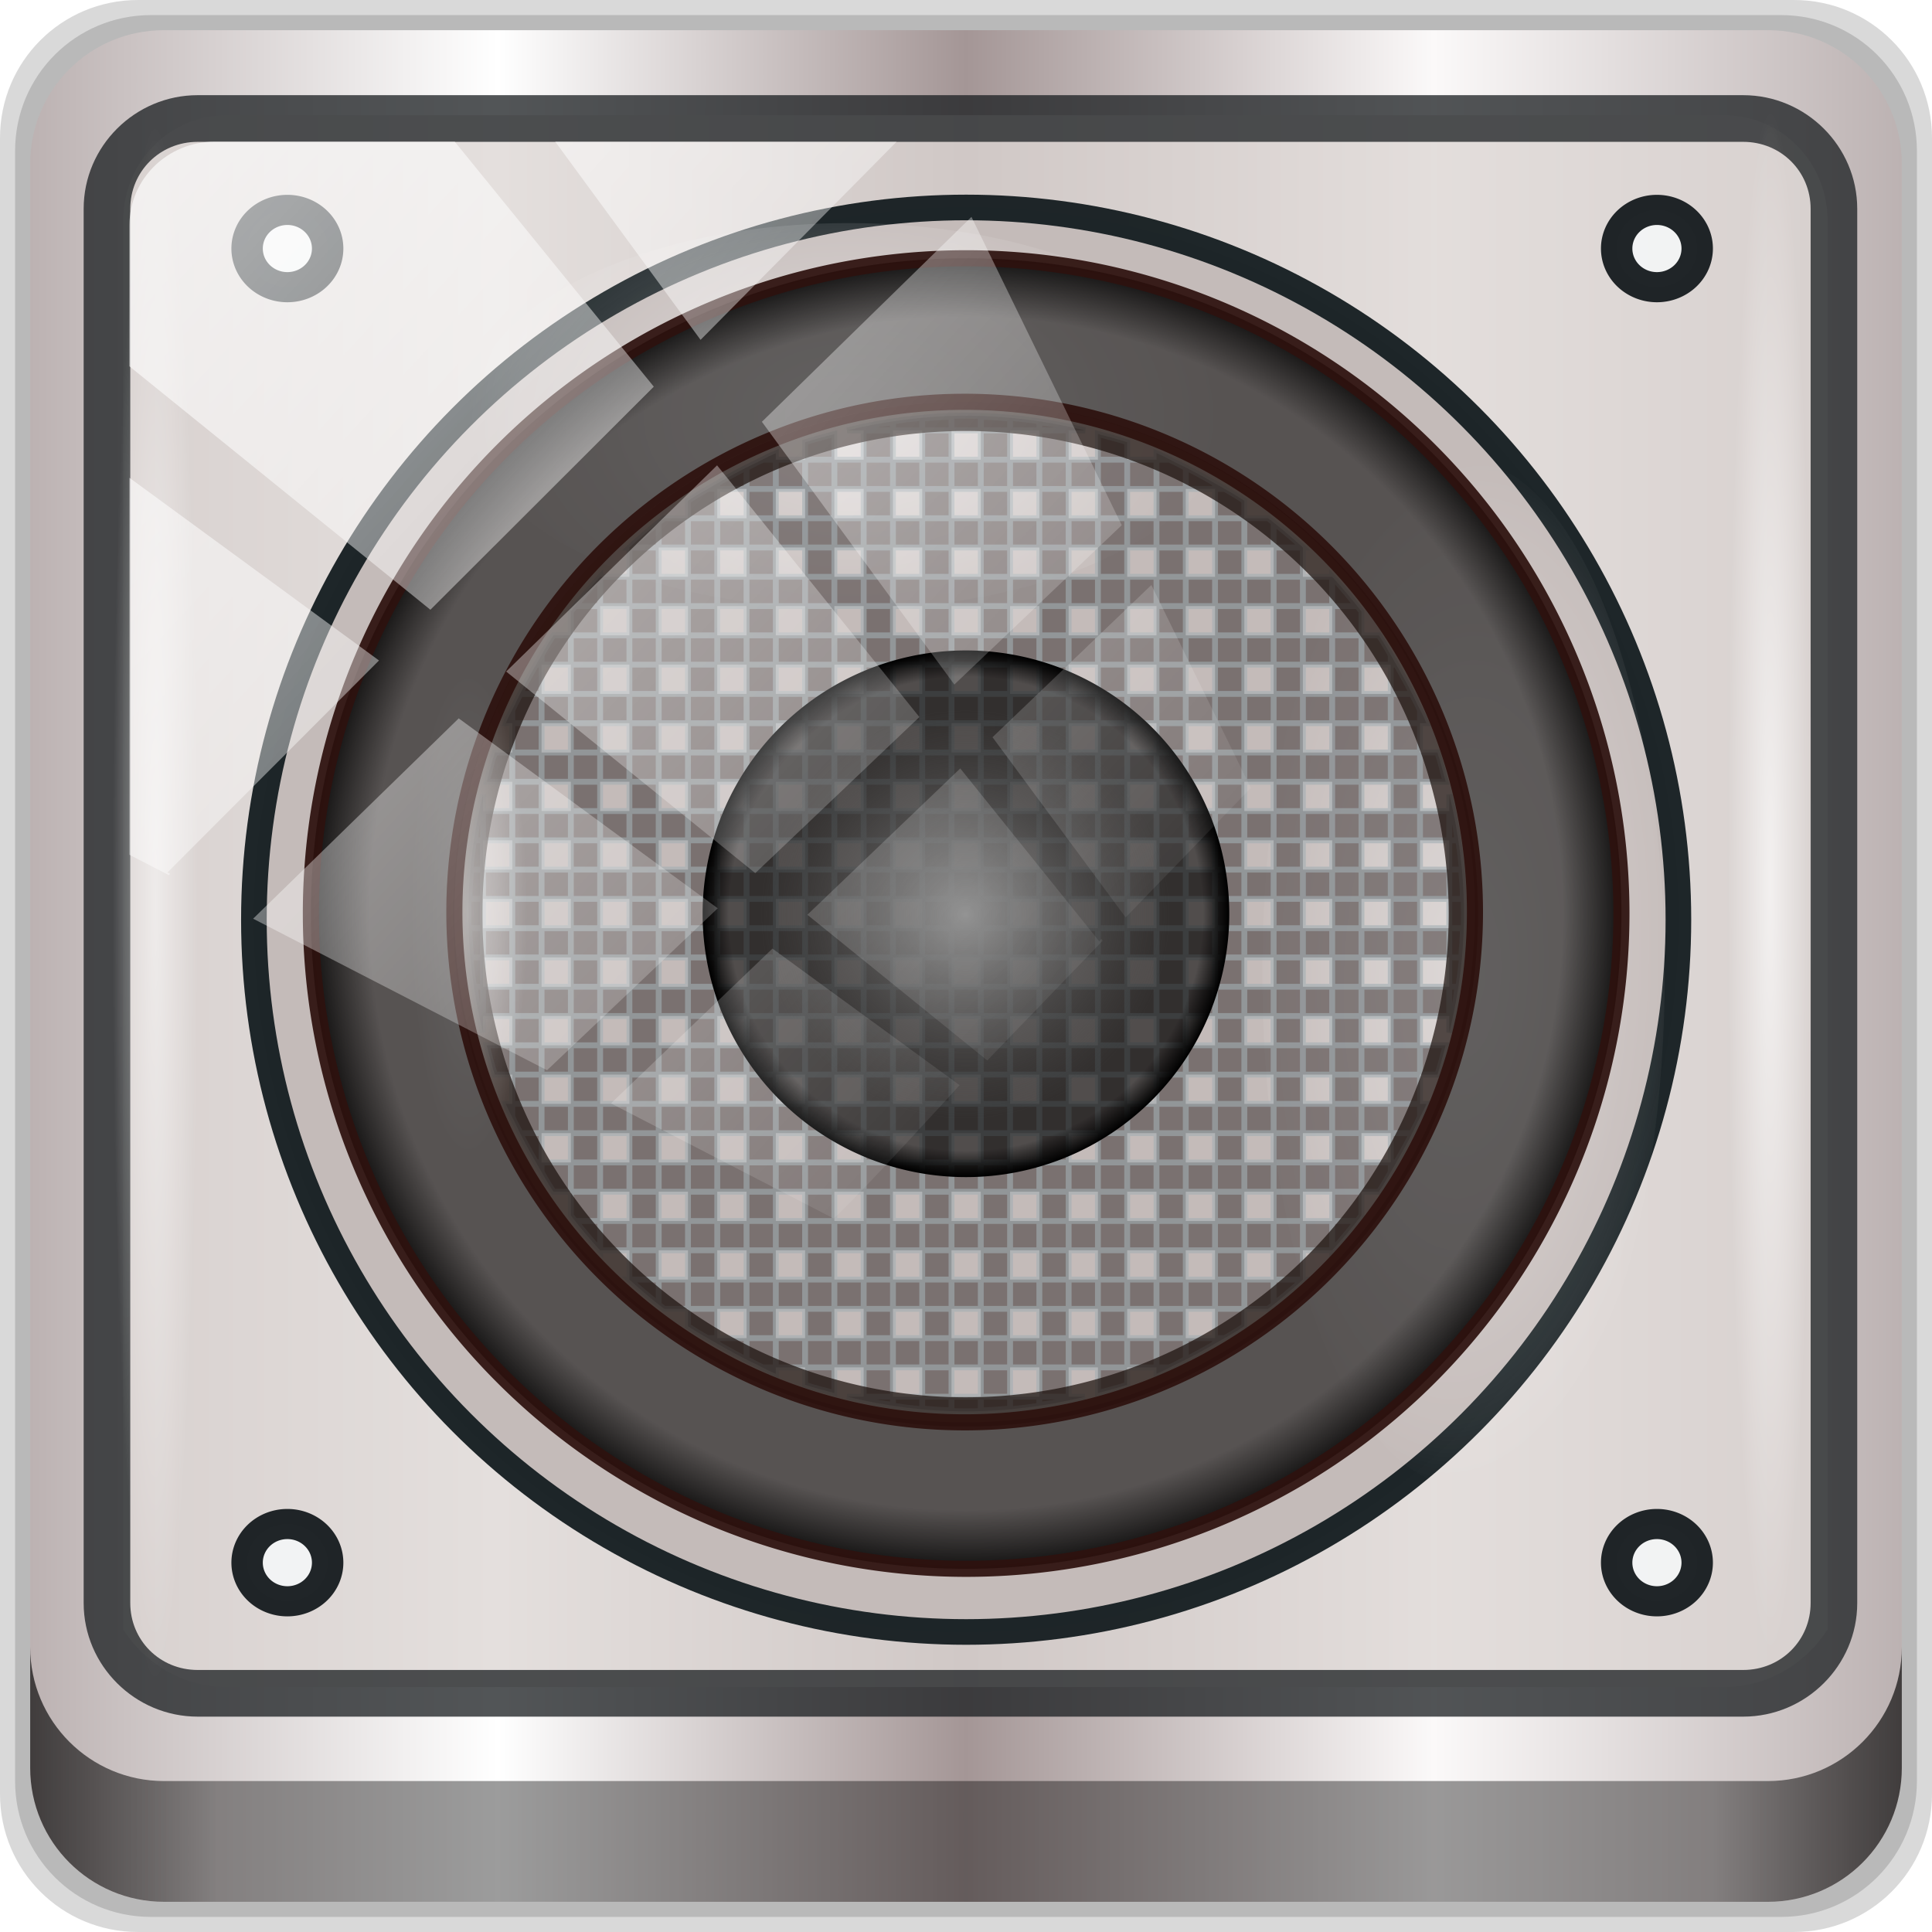 <?xml version="1.0" encoding="UTF-8" standalone="no"?>
<!-- Created with Inkscape (http://www.inkscape.org/) -->

<svg
   xmlns:dc="http://purl.org/dc/elements/1.1/"
   xmlns:cc="http://creativecommons.org/ns#"
   xmlns:rdf="http://www.w3.org/1999/02/22-rdf-syntax-ns#"
   xmlns:svg="http://www.w3.org/2000/svg"
   xmlns="http://www.w3.org/2000/svg"
   xmlns:xlink="http://www.w3.org/1999/xlink"
   xmlns:sodipodi="http://sodipodi.sourceforge.net/DTD/sodipodi-0.dtd"
   xmlns:inkscape="http://www.inkscape.org/namespaces/inkscape"
   width="96"
   height="96"
   viewBox="0 0 96 96"
   version="1.1"
   id="svg1072"
   inkscape:version="0.92.1 r15371"
   sodipodi:docname="audio.svg">
  <defs
     id="defs1066">
    <linearGradient
       y2="47"
       x2="90"
       y1="47"
       x1="6"
       gradientTransform="matrix(1.107,0,0,1.107,-4.994,-3.621)"
       gradientUnits="userSpaceOnUse"
       id="linearGradient4071"
       xlink:href="#linearGradient6139-0"
       inkscape:collect="always" />
    <linearGradient
       id="linearGradient6139-0">
      <stop
         style="stop-color:#bcb2b2;stop-opacity:1"
         offset="0"
         id="stop6141-2" />
      <stop
         id="stop6151-0"
         offset="0.25"
         style="stop-color:#ffffff;stop-opacity:1;" />
      <stop
         id="stop6147-1"
         offset="0.5"
         style="stop-color:#a49696;stop-opacity:1" />
      <stop
         style="stop-color:#fbf9f9;stop-opacity:1"
         offset="0.75"
         id="stop6149-4" />
      <stop
         style="stop-color:#bcb2b2;stop-opacity:1"
         offset="1"
         id="stop6143-4" />
    </linearGradient>
    <linearGradient
       gradientUnits="userSpaceOnUse"
       y2="88.172"
       x2="94.5"
       y1="88.172"
       x1="1.5"
       id="linearGradient4129"
       xlink:href="#linearGradient3832-0-6-1-1"
       inkscape:collect="always"
       gradientTransform="translate(0.149,0.415)" />
    <linearGradient
       id="linearGradient3832-0-6-1-1">
      <stop
         id="stop3834-6-3-7-1"
         offset="0"
         style="stop-color:#000000;stop-opacity:1;" />
      <stop
         style="stop-color:#000000;stop-opacity:0.588;"
         offset="0.1"
         id="stop3872-2-4" />
      <stop
         id="stop3844-6-2-7-6"
         offset="0.9"
         style="stop-color:#000000;stop-opacity:0.588;" />
      <stop
         id="stop3836-5-0-2-9"
         offset="1"
         style="stop-color:#000000;stop-opacity:1;" />
    </linearGradient>
    <radialGradient
       r="43.199"
       fy="44.893"
       fx="13.948"
       cy="44.893"
       cx="13.948"
       gradientTransform="matrix(0.893,0,0,0.049,32.821,-10.057)"
       gradientUnits="userSpaceOnUse"
       id="radialGradient7462"
       xlink:href="#linearGradient3737"
       inkscape:collect="always" />
    <linearGradient
       id="linearGradient3737">
      <stop
         id="stop3739"
         style="stop-color:#ffffff;stop-opacity:1"
         offset="0" />
      <stop
         id="stop3741"
         style="stop-color:#ffffff;stop-opacity:0"
         offset="1" />
    </linearGradient>
    <radialGradient
       r="43.199"
       fy="44.893"
       fx="13.948"
       cy="44.893"
       cx="13.948"
       gradientTransform="matrix(0.888,0,0,0.049,31.96,-90.317)"
       gradientUnits="userSpaceOnUse"
       id="radialGradient7464"
       xlink:href="#linearGradient3737"
       inkscape:collect="always" />
    <linearGradient
       y2="14.514"
       x2="50.528"
       y1="-28.642"
       x1="2.771"
       gradientUnits="userSpaceOnUse"
       id="linearGradient4767"
       xlink:href="#linearGradient3737"
       inkscape:collect="always" />
    <clipPath
       clipPathUnits="userSpaceOnUse"
       id="clipPath4156-4-1">
      <path
         style="opacity:0.6;fill:#ffffff;fill-opacity:1;stroke:none"
         d="m 27.046,-55.695 -14.214,13.321 h 0.061 l 15.653,21.771 10.231,-10.546 C 38.562,-32.302 27.468,-54.819 27.046,-55.695 Z M 9.647,-39.383 -5.241,-25.321 15.988,-7.806 26.372,-18.383 Z m 31.491,12.951 -9.741,9.714 8.945,12.458 7.781,-7.555 z m -49.84,4.379 -13.754,12.982 26.283,13.846 0.061,-0.062 -0.123,-0.062 L 13.599,-5.401 -8.702,-22.053 Z m 38.015,7.401 -9.803,9.775 11.579,9.559 7.628,-7.401 -8.669,-11.009 z m 20.187,5.674 -7.383,7.216 6.188,8.542 5.82,-6.137 z m -32.195,6.322 -9.557,9.498 13.662,7.185 7.934,-7.678 z m 23.312,2.374 -7.107,6.938 8.363,6.907 5.361,-5.674 -0.061,-0.092 -0.092,0.123 -6.464,-8.203 z m -8.73,8.542 -7.505,7.339 10.354,5.458 c 1.397,-1.321 5.675,-6.123 5.851,-6.322 z"
         id="path4158-0-8"
         inkscape:connector-curvature="0" />
    </clipPath>
    <radialGradient
       inkscape:collect="always"
       xlink:href="#linearGradient3981"
       id="radialGradient4654"
       gradientUnits="userSpaceOnUse"
       gradientTransform="matrix(0.999,0.054,-0.017,0.584,0.294,4.662)"
       cx="31.905"
       cy="15.371"
       fx="31.905"
       fy="15.371"
       r="9.172" />
    <linearGradient
       id="linearGradient3981">
      <stop
         style="stop-color:#ffffff;stop-opacity:0.428"
         offset="0"
         id="stop3983" />
      <stop
         id="stop3989"
         offset="0.5"
         style="stop-color:#ffffff;stop-opacity:0.233" />
      <stop
         style="stop-color:#ffffff;stop-opacity:0.109"
         offset="0.75"
         id="stop3991" />
      <stop
         id="stop3993"
         offset="0.875"
         style="stop-color:#ffffff;stop-opacity:0.064" />
      <stop
         style="stop-color:#ffffff;stop-opacity:0;"
         offset="1"
         id="stop3985" />
    </linearGradient>
    <radialGradient
       inkscape:collect="always"
       xlink:href="#linearGradient3981"
       id="radialGradient4001"
       gradientUnits="userSpaceOnUse"
       cx="31.905"
       cy="15.371"
       fx="31.905"
       fy="15.371"
       r="9.172" />
    <radialGradient
       inkscape:collect="always"
       xlink:href="#linearGradient4681"
       id="radialGradient4683"
       cx="32"
       cy="34"
       fx="32"
       fy="34"
       r="17"
       gradientUnits="userSpaceOnUse" />
    <linearGradient
       inkscape:collect="always"
       id="linearGradient4681">
      <stop
         style="stop-color:#848484;stop-opacity:1"
         offset="0"
         id="stop4677" />
      <stop
         style="stop-color:#545454;stop-opacity:0;"
         offset="1"
         id="stop4679" />
    </linearGradient>
    <radialGradient
       inkscape:collect="always"
       xlink:href="#linearGradient3981"
       id="radialGradient3987"
       cx="31.905"
       cy="15.371"
       fx="31.905"
       fy="15.371"
       r="9.172"
       gradientUnits="userSpaceOnUse" />
    <radialGradient
       inkscape:collect="always"
       xlink:href="#linearGradient3832-0-6-1-1"
       id="radialGradient1003"
       cx="32"
       cy="34"
       fx="32"
       fy="34"
       r="17"
       gradientUnits="userSpaceOnUse" />
    <filter
       inkscape:collect="always"
       style="color-interpolation-filters:sRGB"
       id="filter1042"
       x="-0.036"
       width="1.072"
       y="-0.036"
       height="1.072">
      <feGaussianBlur
         inkscape:collect="always"
         stdDeviation="0.51"
         id="feGaussianBlur1044" />
    </filter>
    <radialGradient
       inkscape:collect="always"
       xlink:href="#linearGradient3832-0-6-1-1"
       id="radialGradient891"
       cx="31.979"
       cy="33.979"
       fx="31.979"
       fy="33.979"
       r="22.653"
       gradientUnits="userSpaceOnUse" />
  </defs>
  <sodipodi:namedview
     id="base"
     pagecolor="#ffffff"
     bordercolor="#666666"
     borderopacity="1.0"
     inkscape:pageopacity="0.0"
     inkscape:pageshadow="2"
     inkscape:zoom="0.53148846"
     inkscape:cx="44.139646"
     inkscape:cy="44.557005"
     inkscape:document-units="px"
     inkscape:current-layer="g2574"
     showgrid="false"
     inkscape:showpageshadow="false"
     units="px"
     inkscape:lockguides="true"
     inkscape:window-width="1280"
     inkscape:window-height="972"
     inkscape:window-x="0"
     inkscape:window-y="26"
     inkscape:window-maximized="1"
     inkscape:snap-global="false">
    <sodipodi:guide
       position="0,0"
       orientation="0,96"
       id="guide1621"
       inkscape:locked="true" />
    <sodipodi:guide
       position="96,0"
       orientation="-96,0"
       id="guide1623"
       inkscape:locked="true" />
    <sodipodi:guide
       position="96,96"
       orientation="0,-96"
       id="guide1625"
       inkscape:locked="true" />
    <sodipodi:guide
       position="0,96"
       orientation="96,0"
       id="guide1627"
       inkscape:locked="true" />
  </sodipodi:namedview>
  <g
     inkscape:label="Livello 1"
     inkscape:groupmode="layer"
     id="layer1"
     transform="translate(0,-1026.52)">
    <g
       transform="translate(-0.149,1026.105)"
       style="display:inline"
       id="g2574">
      <path
         inkscape:connector-curvature="0"
         id="path3288"
         d="M 89.292,0.415 H 7.006 c -3.799,0 -6.857,3.058 -6.857,6.857 V 89.558 c 0,3.799 3.058,6.857 6.857,6.857 H 89.292 c 3.799,0 6.857,-3.058 6.857,-6.857 V 7.272 c 0,-3.799 -3.058,-6.857 -6.857,-6.857 z"
         style="display:inline;opacity:0.15;fill:#000000;fill-opacity:1;fill-rule:nonzero;stroke:none" />
      <path
         style="display:inline;opacity:0.15;fill:#000000;fill-opacity:1;fill-rule:nonzero;stroke:none"
         d="M 88.649,1.165 H 7.649 c -3.739,0 -6.75,3.01 -6.75,6.75 V 88.915 c 0,3.74 3.011,6.75 6.75,6.75 H 88.649 c 3.74,0 6.75,-3.01 6.75,-6.75 V 7.915 c 0,-3.739 -3.01,-6.75 -6.75,-6.75 z"
         id="path4085"
         inkscape:connector-curvature="0" />
      <path
         inkscape:connector-curvature="0"
         id="rect4251-1"
         d="M 88.006,1.915 H 8.292 c -3.68,0 -6.643,2.963 -6.643,6.643 V 88.272 c 0,3.68 2.963,6.643 6.643,6.643 H 88.006 c 3.68,0 6.643,-2.963 6.643,-6.643 V 8.558 c 0,-3.68 -2.963,-6.643 -6.643,-6.643 z"
         style="display:inline;fill:url(#linearGradient4071);fill-opacity:1;fill-rule:nonzero;stroke:none" />
      <path
         sodipodi:nodetypes="sscccsccscccsss"
         inkscape:connector-curvature="0"
         id="path3400-6"
         d="m 11.431,6.139 c -2.879,0 -5.165,2.334 -5.165,5.275 v 21.859 7.385 40.718 c 1.106,1.718 2.992,2.868 5.165,2.868 h 4.132 66.106 4.132 c 2.172,0 4.059,-1.15 5.165,-2.868 V 40.659 33.274 11.415 c 0,-2.941 -2.286,-5.275 -5.165,-5.275 z"
         style="display:inline;opacity:0.779;fill:#ddd6d4;fill-opacity:1;fill-rule:nonzero;stroke:none;stroke-width:1.044" />
      <path
         style="color:#000000;font-style:normal;font-variant:normal;font-weight:normal;font-stretch:normal;font-size:medium;line-height:normal;font-family:Sans;-inkscape-font-specification:Sans;text-indent:0;text-align:start;text-decoration:none;text-decoration-line:none;letter-spacing:normal;word-spacing:normal;text-transform:none;writing-mode:lr-tb;direction:ltr;baseline-shift:baseline;text-anchor:start;display:inline;overflow:visible;visibility:visible;fill:#1a1e21;fill-opacity:0.753;stroke:none;stroke-width:2.376;marker:none;enable-background:accumulate"
         d="m 9.974,5.144 c -3.117,0 -5.668,2.54 -5.668,5.646 v 69.278 c 0,3.106 2.551,5.646 5.668,5.646 H 86.766 c 3.117,0 5.668,-2.54 5.668,-5.646 V 10.79 c 0,-3.106 -2.551,-5.646 -5.668,-5.646 z m 0,2.319 H 86.766 c 1.888,0 3.352,1.48 3.352,3.327 v 69.278 c 0,1.846 -1.464,3.327 -3.352,3.327 H 9.974 c -1.888,0 -3.352,-1.48 -3.352,-3.327 V 10.79 c 0,-1.846 1.464,-3.327 3.352,-3.327 z"
         id="path4989"
         inkscape:connector-curvature="0" />
      <path
         id="path4118"
         d="m 1.649,82.259 v 6 c 0,3.68 2.976,6.656 6.656,6.656 H 87.993 c 3.68,0 6.656,-2.976 6.656,-6.656 v -6 c 0,3.68 -2.976,6.656 -6.656,6.656 H 8.305 c -3.68,0 -6.656,-2.976 -6.656,-6.656 z"
         style="display:inline;opacity:0.658;fill:url(#linearGradient4129);fill-opacity:1;fill-rule:nonzero;stroke:none"
         inkscape:connector-curvature="0" />
      <rect
         ry="4.25"
         rx="0"
         y="-9.974"
         x="6.691"
         height="4.25"
         width="77.181"
         id="rect4131"
         style="opacity:0.55;fill:url(#radialGradient7462);fill-opacity:1;stroke:none;stroke-width:0.957"
         transform="rotate(90)" />
      <rect
         transform="rotate(90)"
         style="opacity:0.669;fill:url(#radialGradient7464);fill-opacity:1;stroke:none"
         id="rect4141"
         width="76.75"
         height="4.25"
         x="5.975"
         y="-90.234"
         rx="0"
         ry="4.25" />
      <g
         transform="matrix(0,1.455,-1.455,0,97.596,-0.721)"
         id="g4779">
        <circle
           style="opacity:0.987;fill:#c4bbb9;fill-opacity:0.986;fill-rule:nonzero;stroke:#182024;stroke-width:0.875;stroke-linecap:square;stroke-linejoin:round;stroke-miterlimit:4;stroke-dasharray:none;stroke-opacity:0.979;paint-order:fill markers stroke"
           id="path901"
           cx="-33.979"
           cy="32.19"
           r="24.324"
           transform="rotate(-90)" />
        <path
           transform="matrix(1.912,0,0,1.417,-26.986,-4.787)"
           style="color:#000000;display:inline;overflow:visible;visibility:visible;fill:url(#radialGradient4654);fill-opacity:1;fill-rule:nonzero;stroke:none;stroke-width:1;marker:none;enable-background:accumulate"
           d="m 41.076,15.371 a 9.172,4.85 0 0 1 -9.172,4.85 9.172,4.85 0 0 1 -9.172,-4.85 9.172,4.85 0 0 1 9.172,-4.85 9.172,4.85 0 0 1 9.172,4.85 z"
           id="path3995"
           inkscape:connector-curvature="0" />
        <path
           transform="matrix(0.93,0,0,1.417,-14.679,16.213)"
           style="color:#000000;display:inline;overflow:visible;visibility:visible;fill:url(#radialGradient4001);fill-opacity:1;fill-rule:nonzero;stroke:none;stroke-width:1;marker:none;enable-background:accumulate"
           d="m 38.991,15.371 a 7.087,9.172 0 0 1 -7.087,9.172 7.087,9.172 0 0 1 -7.087,-9.172 7.087,9.172 0 0 1 7.087,-9.172 7.087,9.172 0 0 1 7.087,9.172 z"
           id="path3999"
           inkscape:connector-curvature="0" />
        <path
           id="path4233"
           style="color:#000000;display:inline;overflow:visible;visibility:visible;opacity:0.603;fill:#3b3332;fill-opacity:0.897;fill-rule:nonzero;stroke:#a3aeb3;stroke-width:0.2;stroke-miterlimit:4;stroke-dasharray:none;stroke-opacity:1;marker:none;enable-background:accumulate"
           d="m 31.979,16.979 c -1.399,0 -2.761,0.181 -4.062,0.5 h 8.125 c -1.301,-0.319 -2.663,-0.5 -4.062,-0.5 z m -6.938,1.5 c -0.654,0.293 -1.268,0.63 -1.875,1 h 17.625 c -0.607,-0.37 -1.221,-0.707 -1.875,-1 z m -3.375,2 c -0.411,0.315 -0.807,0.65 -1.188,1 h 23 c -0.38,-0.35 -0.776,-0.685 -1.188,-1 z m -2.188,2 c -0.295,0.321 -0.574,0.657 -0.844,1 h 26.688 c -0.27,-0.343 -0.549,-0.679 -0.844,-1 z m -1.594,2 c -0.217,0.321 -0.399,0.664 -0.594,1 h 29.375 c -0.195,-0.336 -0.377,-0.679 -0.594,-1 z m -1.125,2 c -0.166,0.336 -0.356,0.652 -0.5,1 h 31.438 c -0.144,-0.348 -0.334,-0.664 -0.5,-1 z m -0.875,2 c -0.112,0.327 -0.189,0.664 -0.281,1 h 32.75 c -0.092,-0.336 -0.17,-0.673 -0.281,-1 z m -0.531,2 c -0.069,0.329 -0.107,0.665 -0.156,1 h 33.562 c -0.049,-0.335 -0.088,-0.671 -0.156,-1 z m -0.281,2 c -0.029,0.328 -0.053,0.667 -0.062,1 h 33.938 c -0.01,-0.333 -0.034,-0.672 -0.062,-1 z m -0.062,2 c 0.01,0.333 0.034,0.672 0.062,1 h 33.812 c 0.029,-0.328 0.053,-0.667 0.062,-1 z m 0.188,2 c 0.049,0.335 0.088,0.671 0.156,1 h 33.25 c 0.069,-0.329 0.107,-0.665 0.156,-1 z m 0.406,2 c 0.092,0.336 0.17,0.673 0.281,1 h 32.188 c 0.112,-0.327 0.189,-0.664 0.281,-1 z m 0.656,2 c 0.144,0.348 0.334,0.664 0.5,1 h 30.438 c 0.166,-0.336 0.356,-0.652 0.5,-1 z m 1.031,2 c 0.195,0.336 0.377,0.679 0.594,1 h 28.188 c 0.217,-0.321 0.399,-0.664 0.594,-1 z m 1.344,2 c 0.27,0.343 0.549,0.679 0.844,1 h 25 c 0.295,-0.321 0.574,-0.657 0.844,-1 z m 1.844,2 c 0.38,0.35 0.776,0.685 1.188,1 h 20.625 c 0.411,-0.315 0.807,-0.65 1.188,-1 z m 2.688,2 c 0.607,0.37 1.221,0.707 1.875,1 h 13.875 c 0.654,-0.293 1.268,-0.63 1.875,-1 z m 4.75,2 c 1.301,0.319 2.663,0.5 4.062,0.5 1.399,0 2.761,-0.181 4.062,-0.5 z m 3.562,-33.469 c -0.333,0.01 -0.672,0.034 -1,0.062 v 33.812 c 0.328,0.029 0.667,0.053 1,0.062 z m 1,0 v 33.938 c 0.333,-0.01 0.672,-0.034 1,-0.062 v -33.812 c -0.328,-0.029 -0.667,-0.053 -1,-0.062 z m -3,0.188 c -0.335,0.049 -0.671,0.088 -1,0.156 v 33.25 c 0.329,0.069 0.665,0.107 1,0.156 z m 5,0 v 33.562 c 0.335,-0.049 0.671,-0.088 1,-0.156 v -33.25 c -0.329,-0.069 -0.665,-0.107 -1,-0.156 z m -7,0.406 c -0.336,0.092 -0.673,0.17 -1,0.281 v 32.188 c 0.327,0.112 0.664,0.189 1,0.281 z m 9,0 v 32.75 c 0.336,-0.092 0.673,-0.17 1,-0.281 v -32.188 c -0.327,-0.112 -0.664,-0.189 -1,-0.281 z m -11,0.656 c -0.348,0.144 -0.664,0.334 -1,0.5 v 30.438 c 0.336,0.166 0.652,0.356 1,0.5 z m 13,0 v 31.438 c 0.348,-0.144 0.664,-0.334 1,-0.5 v -30.438 c -0.336,-0.166 -0.652,-0.356 -1,-0.5 z m -15,1.031 c -0.336,0.195 -0.679,0.377 -1,0.594 v 28.188 c 0.321,0.217 0.664,0.399 1,0.594 z m 17,0 v 29.375 c 0.336,-0.195 0.679,-0.377 1,-0.594 v -28.188 c -0.321,-0.217 -0.664,-0.399 -1,-0.594 z m -19,1.344 c -0.343,0.27 -0.679,0.549 -1,0.844 v 25 c 0.321,0.295 0.657,0.574 1,0.844 z m 21,0 v 26.688 c 0.343,-0.27 0.679,-0.549 1,-0.844 v -25 c -0.321,-0.295 -0.657,-0.574 -1,-0.844 z m -23,1.844 c -0.35,0.38 -0.685,0.776 -1,1.188 v 20.625 c 0.315,0.411 0.65,0.807 1,1.188 z m 25,0 v 23 c 0.35,-0.38 0.685,-0.776 1,-1.188 v -20.625 c -0.315,-0.411 -0.65,-0.807 -1,-1.188 z m -27,2.688 c -0.37,0.607 -0.707,1.221 -1,1.875 v 13.875 c 0.293,0.654 0.63,1.268 1,1.875 z m 29,0 v 17.625 c 0.37,-0.607 0.707,-1.221 1,-1.875 v -13.875 c -0.293,-0.654 -0.63,-1.268 -1,-1.875 z m -31,4.75 c -0.319,1.301 -0.5,2.663 -0.5,4.062 0,1.399 0.181,2.761 0.5,4.062 z m 33,0 v 8.125 c 0.319,-1.301 0.5,-2.663 0.5,-4.062 0,-1.399 -0.181,-2.761 -0.5,-4.062 z"
           inkscape:connector-curvature="0" />
        <path
           style="color:#000000;display:inline;overflow:visible;visibility:visible;fill:none;fill-opacity:1;fill-rule:nonzero;stroke:#1d120d;stroke-width:1;stroke-opacity:0.716;marker:none;filter:url(#filter1042);enable-background:accumulate"
           d="M 49,34 A 17,17 0 0 1 32,51 17,17 0 0 1 15,34 17,17 0 0 1 32,17 17,17 0 0 1 49,34 Z"
           id="path4248"
           inkscape:connector-curvature="0"
           transform="translate(1.4e-6,2e-6)" />
        <path
           style="color:#000000;display:inline;overflow:visible;visibility:visible;fill:url(#radialGradient1003);fill-opacity:1;fill-rule:nonzero;stroke:none;stroke-width:1;marker:none;enable-background:accumulate"
           d="M 49,34 A 17,17 0 0 1 32,51 17,17 0 0 1 15,34 17,17 0 0 1 32,17 17,17 0 0 1 49,34 Z"
           id="path4159"
           inkscape:connector-curvature="0"
           transform="matrix(0.529,0,0,0.529,15.059,16)" />
        <g
           id="g4608"
           transform="matrix(1.28,0,0,1.334,-9.971,-12.331)"
           style="fill:#f2f3f4;fill-opacity:0.986;stroke:#1c2124;stroke-width:0.804;stroke-miterlimit:4;stroke-dasharray:none;stroke-opacity:0.979">
          <path
             style="color:#000000;display:inline;overflow:visible;visibility:visible;fill:#f2f3f4;fill-opacity:0.986;fill-rule:nonzero;stroke:#1c2124;stroke-width:0.804;stroke-miterlimit:4;stroke-dasharray:none;stroke-opacity:0.979;marker:none;enable-background:accumulate"
             d="M 16.062,17.031 A 1.031,1.031 0 0 1 15.031,18.062 1.031,1.031 0 0 1 14,17.031 a 1.031,1.031 0 0 1 1.031,-1.031 1.031,1.031 0 0 1 1.031,1.031 z"
             id="path4165"
             inkscape:connector-curvature="0" />
          <path
             transform="rotate(90)"
             style="color:#000000;display:inline;overflow:visible;visibility:visible;fill:#f2f3f4;fill-opacity:0.986;fill-rule:nonzero;stroke:#1c2124;stroke-width:0.804;stroke-miterlimit:4;stroke-dasharray:none;stroke-opacity:0.979;marker:none;enable-background:accumulate"
             d="m 18.062,-50.092 a 1.031,1.031 0 0 1 -1.031,1.031 1.031,1.031 0 0 1 -1.031,-1.031 1.031,1.031 0 0 1 1.031,-1.031 1.031,1.031 0 0 1 1.031,1.031 z"
             id="path4163"
             inkscape:connector-curvature="0" />
          <path
             style="color:#000000;display:inline;overflow:visible;visibility:visible;fill:#f2f3f4;fill-opacity:0.986;fill-rule:nonzero;stroke:#1c2124;stroke-width:0.804;stroke-miterlimit:4;stroke-dasharray:none;stroke-opacity:0.979;marker:none;enable-background:accumulate"
             d="m 51.123,52.092 a 1.031,1.031 0 0 1 -1.031,1.031 1.031,1.031 0 0 1 -1.031,-1.031 1.031,1.031 0 0 1 1.031,-1.031 1.031,1.031 0 0 1 1.031,1.031 z"
             id="path4167"
             inkscape:connector-curvature="0" />
          <path
             transform="rotate(90)"
             style="color:#000000;display:inline;overflow:visible;visibility:visible;fill:#f2f3f4;fill-opacity:0.986;fill-rule:nonzero;stroke:#1c2124;stroke-width:0.804;stroke-miterlimit:4;stroke-dasharray:none;stroke-opacity:0.979;marker:none;enable-background:accumulate"
             d="M 53.123,-15.031 A 1.031,1.031 0 0 1 52.092,-14 a 1.031,1.031 0 0 1 -1.031,-1.031 1.031,1.031 0 0 1 1.031,-1.031 1.031,1.031 0 0 1 1.031,1.031 z"
             id="path3377"
             inkscape:connector-curvature="0" />
        </g>
        <path
           style="color:#000000;display:inline;overflow:visible;visibility:visible;fill:url(#radialGradient4683);fill-opacity:1;fill-rule:nonzero;stroke:none;stroke-width:1;marker:none;enable-background:accumulate"
           d="M 49,34 A 17,17 0 0 1 32,51 17,17 0 0 1 15,34 17,17 0 0 1 32,17 17,17 0 0 1 49,34 Z"
           id="path5840"
           inkscape:connector-curvature="0"
           transform="matrix(0.412,0,0,0.412,18.824,20)" />
        <path
           transform="matrix(0,0.218,-0.914,0,46.047,44.024)"
           style="color:#000000;display:inline;overflow:visible;visibility:visible;fill:url(#radialGradient3987);fill-opacity:1;fill-rule:nonzero;stroke:none;stroke-width:1;marker:none;enable-background:accumulate"
           d="m 41.076,15.371 a 9.172,9.172 0 0 1 -9.172,9.172 9.172,9.172 0 0 1 -9.172,-9.172 9.172,9.172 0 0 1 9.172,-9.172 9.172,9.172 0 0 1 9.172,9.172 z"
           id="path3979"
           inkscape:connector-curvature="0" />
        <path
           inkscape:connector-curvature="0"
           id="circle4685"
           d="M 31.98,11.601 A 22.378,22.378 0 0 0 9.601,33.98 22.378,22.378 0 0 0 31.98,56.357 22.378,22.378 0 0 0 54.357,33.98 22.378,22.378 0 0 0 31.98,11.601 Z m -0.051,5.002 A 17.427,17.427 0 0 1 49.355,34.031 17.427,17.427 0 0 1 31.929,51.457 17.427,17.427 0 0 1 14.502,34.031 17.427,17.427 0 0 1 31.929,16.603 Z"
           style="color:#000000;display:inline;overflow:visible;visibility:visible;opacity:0.949;fill:url(#radialGradient891);fill-opacity:1;fill-rule:nonzero;stroke:#2e120e;stroke-width:0.55;stroke-miterlimit:4;stroke-dasharray:none;stroke-opacity:0.979;marker:none;enable-background:accumulate" />
      </g>
      <rect
         clip-path="url(#clipPath4156-4-1)"
         ry="3.957"
         rx="3.957"
         y="-30"
         x="2"
         height="69.024"
         width="75.966"
         id="rect4146"
         style="opacity:0.657;fill:url(#linearGradient4767);fill-opacity:1;stroke:none"
         transform="matrix(1.069,0,0,1.048,4.444,38.894)" />
    </g>
  </g>
</svg>
